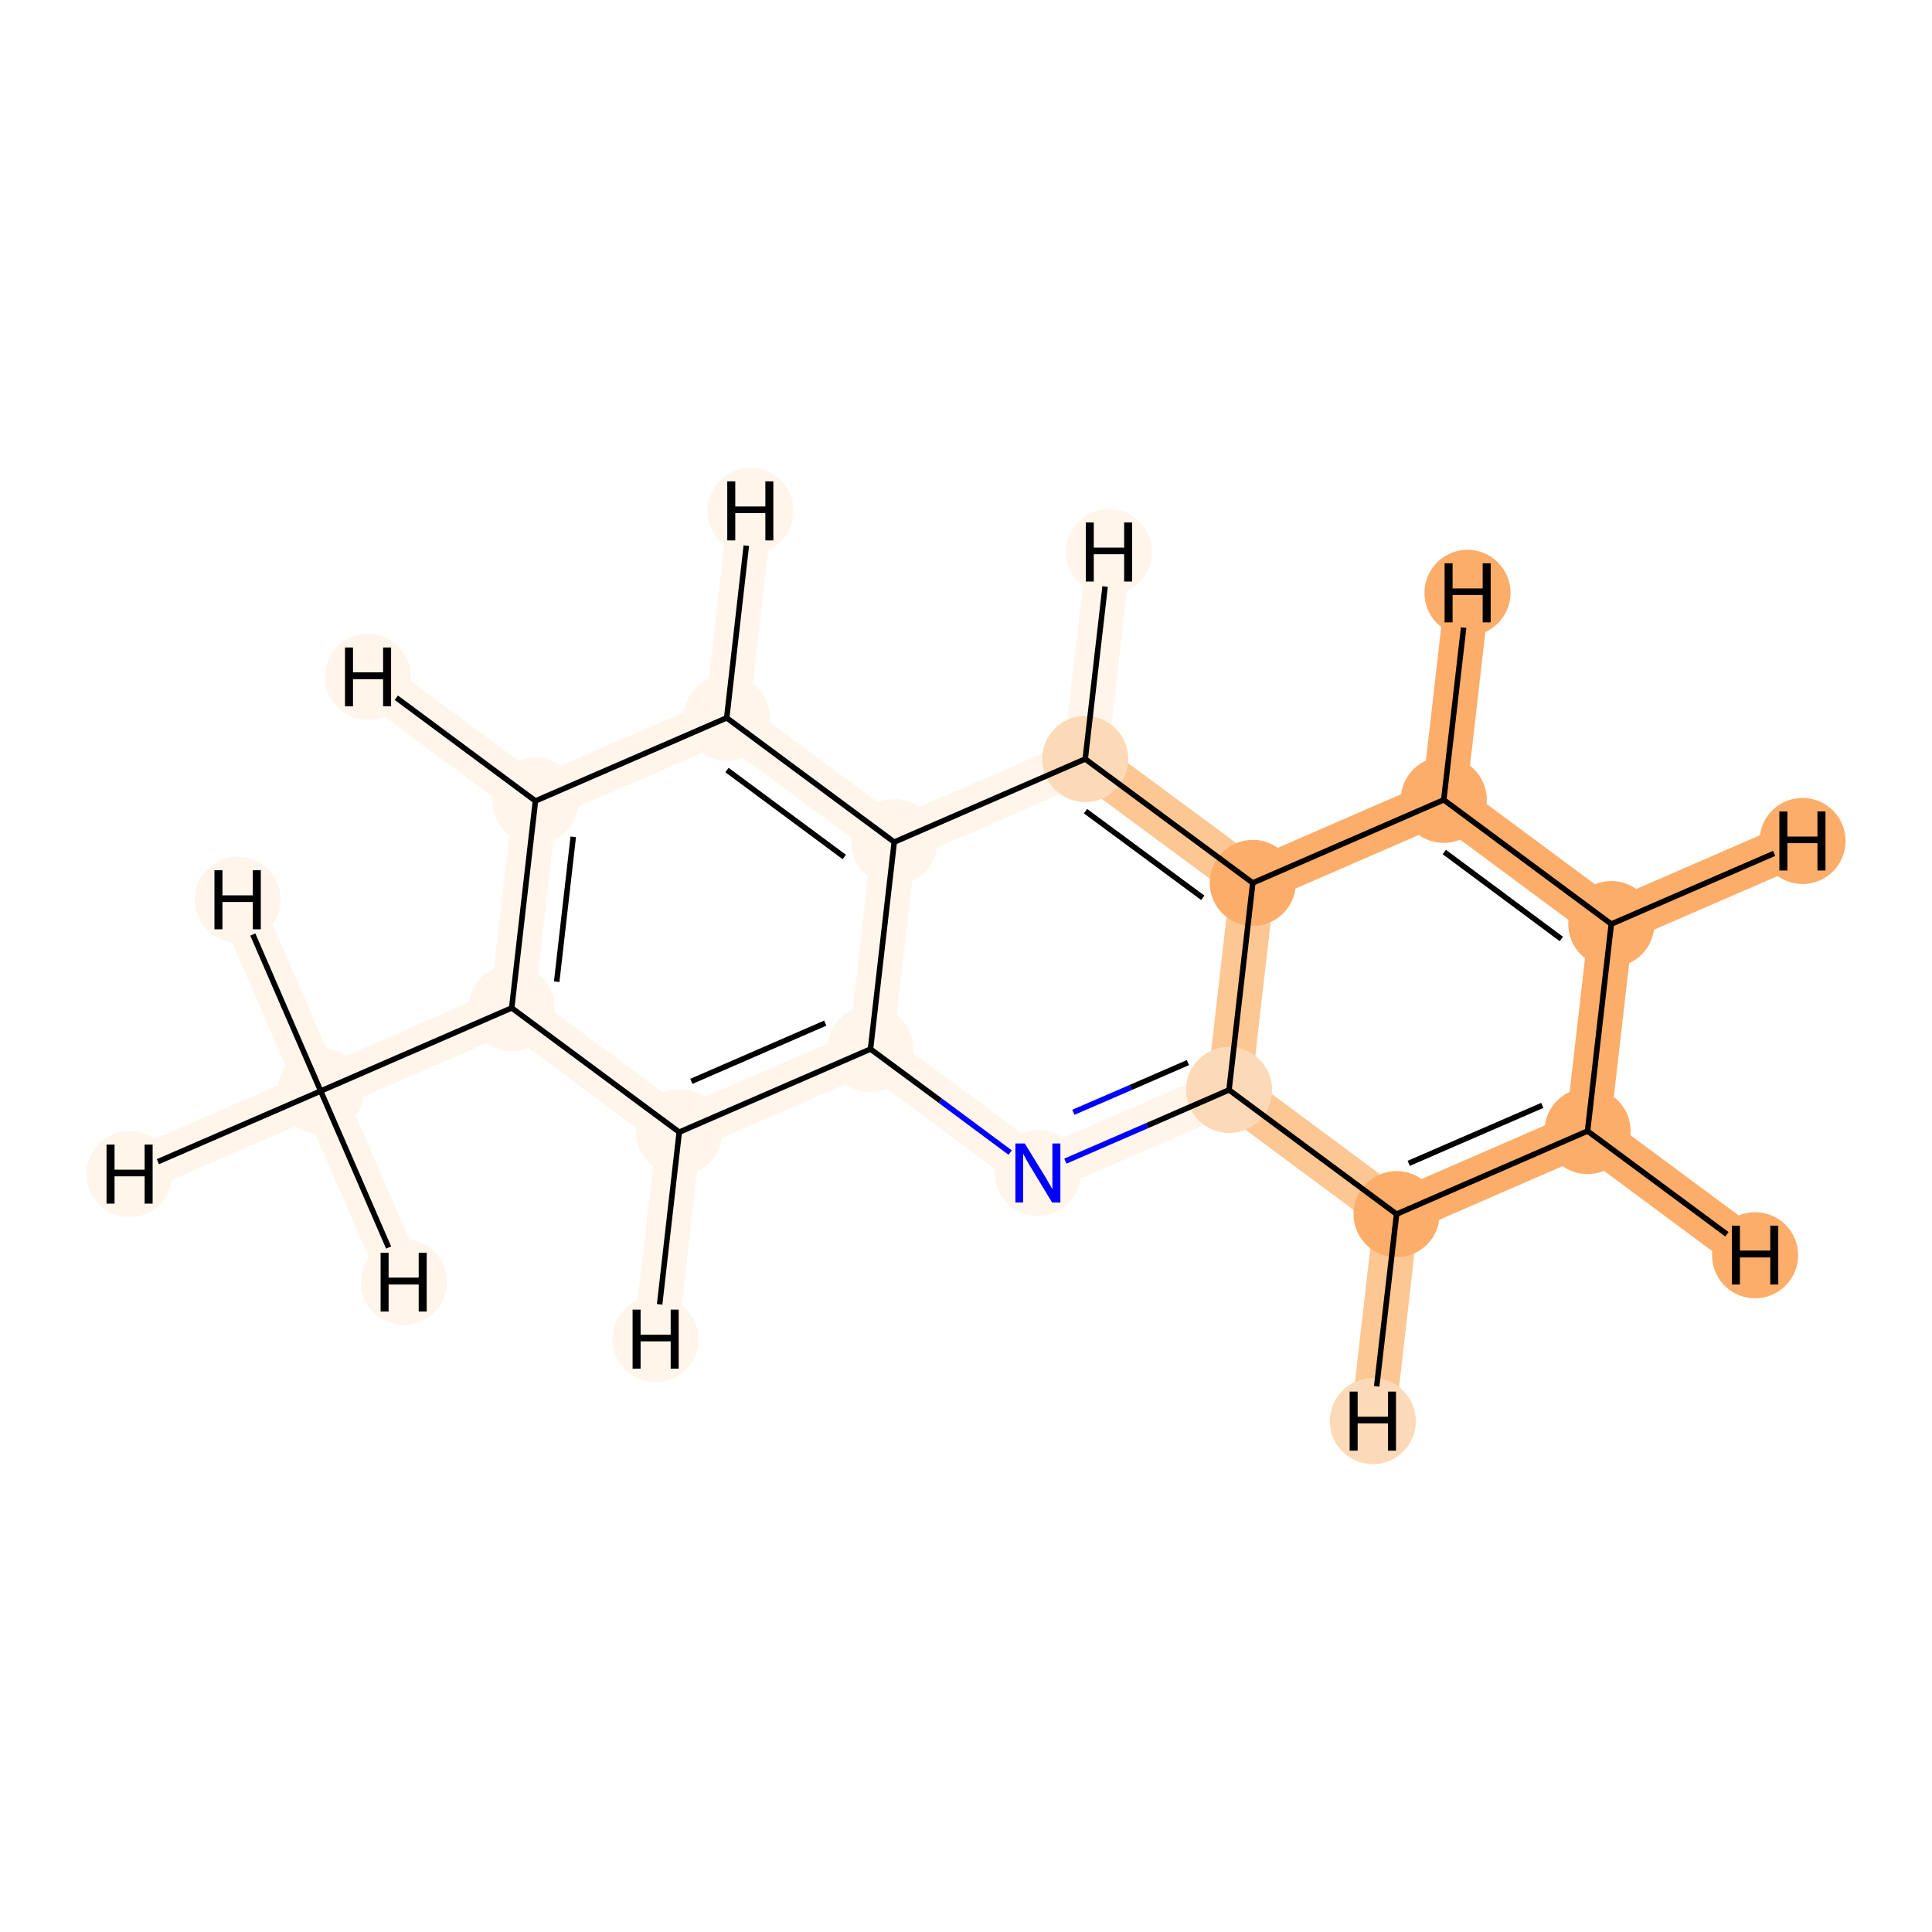 <?xml version='1.0' encoding='iso-8859-1'?>
<svg version='1.1' baseProfile='full'
              xmlns='http://www.w3.org/2000/svg'
                      xmlns:rdkit='http://www.rdkit.org/xml'
                      xmlns:xlink='http://www.w3.org/1999/xlink'
                  xml:space='preserve'
width='700px' height='700px' viewBox='0 0 700 700'>
<!-- END OF HEADER -->
<rect style='opacity:1.0;fill:#FFFFFF;stroke:none' width='700.0' height='700.0' x='0.0' y='0.0'> </rect>
<path d='M 116.2,395.3 L 185.4,365.2' style='fill:none;fill-rule:evenodd;stroke:#FFF5EB;stroke-width:16.1px;stroke-linecap:butt;stroke-linejoin:miter;stroke-opacity:1' />
<path d='M 116.2,395.3 L 46.9,425.4' style='fill:none;fill-rule:evenodd;stroke:#FFF5EB;stroke-width:16.1px;stroke-linecap:butt;stroke-linejoin:miter;stroke-opacity:1' />
<path d='M 116.2,395.3 L 86.1,326.0' style='fill:none;fill-rule:evenodd;stroke:#FFF5EB;stroke-width:16.1px;stroke-linecap:butt;stroke-linejoin:miter;stroke-opacity:1' />
<path d='M 116.2,395.3 L 146.3,464.5' style='fill:none;fill-rule:evenodd;stroke:#FFF5EB;stroke-width:16.1px;stroke-linecap:butt;stroke-linejoin:miter;stroke-opacity:1' />
<path d='M 185.4,365.2 L 194.0,290.2' style='fill:none;fill-rule:evenodd;stroke:#FFF5EB;stroke-width:16.1px;stroke-linecap:butt;stroke-linejoin:miter;stroke-opacity:1' />
<path d='M 185.4,365.2 L 246.1,410.2' style='fill:none;fill-rule:evenodd;stroke:#FFF5EB;stroke-width:16.1px;stroke-linecap:butt;stroke-linejoin:miter;stroke-opacity:1' />
<path d='M 194.0,290.2 L 263.3,260.1' style='fill:none;fill-rule:evenodd;stroke:#FFF5EB;stroke-width:16.1px;stroke-linecap:butt;stroke-linejoin:miter;stroke-opacity:1' />
<path d='M 194.0,290.2 L 133.3,245.2' style='fill:none;fill-rule:evenodd;stroke:#FFF5EB;stroke-width:16.1px;stroke-linecap:butt;stroke-linejoin:miter;stroke-opacity:1' />
<path d='M 263.3,260.1 L 324.0,305.1' style='fill:none;fill-rule:evenodd;stroke:#FFF5EB;stroke-width:16.1px;stroke-linecap:butt;stroke-linejoin:miter;stroke-opacity:1' />
<path d='M 263.3,260.1 L 271.9,185.1' style='fill:none;fill-rule:evenodd;stroke:#FFF5EB;stroke-width:16.1px;stroke-linecap:butt;stroke-linejoin:miter;stroke-opacity:1' />
<path d='M 324.0,305.1 L 315.4,380.1' style='fill:none;fill-rule:evenodd;stroke:#FFF5EB;stroke-width:16.1px;stroke-linecap:butt;stroke-linejoin:miter;stroke-opacity:1' />
<path d='M 324.0,305.1 L 393.2,275.0' style='fill:none;fill-rule:evenodd;stroke:#FFF5EB;stroke-width:16.1px;stroke-linecap:butt;stroke-linejoin:miter;stroke-opacity:1' />
<path d='M 315.4,380.1 L 246.1,410.2' style='fill:none;fill-rule:evenodd;stroke:#FFF5EB;stroke-width:16.1px;stroke-linecap:butt;stroke-linejoin:miter;stroke-opacity:1' />
<path d='M 315.4,380.1 L 376.0,425.0' style='fill:none;fill-rule:evenodd;stroke:#FFF5EB;stroke-width:16.1px;stroke-linecap:butt;stroke-linejoin:miter;stroke-opacity:1' />
<path d='M 246.1,410.2 L 237.5,485.2' style='fill:none;fill-rule:evenodd;stroke:#FFF5EB;stroke-width:16.1px;stroke-linecap:butt;stroke-linejoin:miter;stroke-opacity:1' />
<path d='M 376.0,425.0 L 445.3,394.9' style='fill:none;fill-rule:evenodd;stroke:#FFF5EB;stroke-width:16.1px;stroke-linecap:butt;stroke-linejoin:miter;stroke-opacity:1' />
<path d='M 445.3,394.9 L 453.9,319.9' style='fill:none;fill-rule:evenodd;stroke:#FDC793;stroke-width:16.1px;stroke-linecap:butt;stroke-linejoin:miter;stroke-opacity:1' />
<path d='M 445.3,394.9 L 506.0,439.9' style='fill:none;fill-rule:evenodd;stroke:#FDC793;stroke-width:16.1px;stroke-linecap:butt;stroke-linejoin:miter;stroke-opacity:1' />
<path d='M 453.9,319.9 L 393.2,275.0' style='fill:none;fill-rule:evenodd;stroke:#FDC793;stroke-width:16.1px;stroke-linecap:butt;stroke-linejoin:miter;stroke-opacity:1' />
<path d='M 453.9,319.9 L 523.1,289.8' style='fill:none;fill-rule:evenodd;stroke:#FDAD6A;stroke-width:16.1px;stroke-linecap:butt;stroke-linejoin:miter;stroke-opacity:1' />
<path d='M 393.2,275.0 L 401.8,200.0' style='fill:none;fill-rule:evenodd;stroke:#FFF5EB;stroke-width:16.1px;stroke-linecap:butt;stroke-linejoin:miter;stroke-opacity:1' />
<path d='M 523.1,289.8 L 583.8,334.8' style='fill:none;fill-rule:evenodd;stroke:#FDAD6A;stroke-width:16.1px;stroke-linecap:butt;stroke-linejoin:miter;stroke-opacity:1' />
<path d='M 523.1,289.8 L 531.7,214.8' style='fill:none;fill-rule:evenodd;stroke:#FDAD6A;stroke-width:16.1px;stroke-linecap:butt;stroke-linejoin:miter;stroke-opacity:1' />
<path d='M 583.8,334.8 L 575.2,409.8' style='fill:none;fill-rule:evenodd;stroke:#FDAD6A;stroke-width:16.1px;stroke-linecap:butt;stroke-linejoin:miter;stroke-opacity:1' />
<path d='M 583.8,334.8 L 653.1,304.7' style='fill:none;fill-rule:evenodd;stroke:#FDAD6A;stroke-width:16.1px;stroke-linecap:butt;stroke-linejoin:miter;stroke-opacity:1' />
<path d='M 575.2,409.8 L 506.0,439.9' style='fill:none;fill-rule:evenodd;stroke:#FDAD6A;stroke-width:16.1px;stroke-linecap:butt;stroke-linejoin:miter;stroke-opacity:1' />
<path d='M 575.2,409.8 L 635.9,454.8' style='fill:none;fill-rule:evenodd;stroke:#FDAD6A;stroke-width:16.1px;stroke-linecap:butt;stroke-linejoin:miter;stroke-opacity:1' />
<path d='M 506.0,439.9 L 497.4,514.9' style='fill:none;fill-rule:evenodd;stroke:#FDC793;stroke-width:16.1px;stroke-linecap:butt;stroke-linejoin:miter;stroke-opacity:1' />
<ellipse cx='116.2' cy='395.3' rx='15.1' ry='15.1'  style='fill:#FFF5EB;fill-rule:evenodd;stroke:#FFF5EB;stroke-width:1.0px;stroke-linecap:butt;stroke-linejoin:miter;stroke-opacity:1' />
<ellipse cx='185.4' cy='365.2' rx='15.1' ry='15.1'  style='fill:#FFF5EB;fill-rule:evenodd;stroke:#FFF5EB;stroke-width:1.0px;stroke-linecap:butt;stroke-linejoin:miter;stroke-opacity:1' />
<ellipse cx='194.0' cy='290.2' rx='15.1' ry='15.1'  style='fill:#FFF5EB;fill-rule:evenodd;stroke:#FFF5EB;stroke-width:1.0px;stroke-linecap:butt;stroke-linejoin:miter;stroke-opacity:1' />
<ellipse cx='263.3' cy='260.1' rx='15.1' ry='15.1'  style='fill:#FFF5EB;fill-rule:evenodd;stroke:#FFF5EB;stroke-width:1.0px;stroke-linecap:butt;stroke-linejoin:miter;stroke-opacity:1' />
<ellipse cx='324.0' cy='305.1' rx='15.1' ry='15.1'  style='fill:#FFF5EB;fill-rule:evenodd;stroke:#FFF5EB;stroke-width:1.0px;stroke-linecap:butt;stroke-linejoin:miter;stroke-opacity:1' />
<ellipse cx='315.4' cy='380.1' rx='15.1' ry='15.1'  style='fill:#FFF5EB;fill-rule:evenodd;stroke:#FFF5EB;stroke-width:1.0px;stroke-linecap:butt;stroke-linejoin:miter;stroke-opacity:1' />
<ellipse cx='246.1' cy='410.2' rx='15.1' ry='15.1'  style='fill:#FFF5EB;fill-rule:evenodd;stroke:#FFF5EB;stroke-width:1.0px;stroke-linecap:butt;stroke-linejoin:miter;stroke-opacity:1' />
<ellipse cx='376.0' cy='425.0' rx='15.1' ry='15.1'  style='fill:#FFF5EB;fill-rule:evenodd;stroke:#FFF5EB;stroke-width:1.0px;stroke-linecap:butt;stroke-linejoin:miter;stroke-opacity:1' />
<ellipse cx='445.3' cy='394.9' rx='15.1' ry='15.1'  style='fill:#FDDAB7;fill-rule:evenodd;stroke:#FDDAB7;stroke-width:1.0px;stroke-linecap:butt;stroke-linejoin:miter;stroke-opacity:1' />
<ellipse cx='453.9' cy='319.9' rx='15.1' ry='15.1'  style='fill:#FDAD6A;fill-rule:evenodd;stroke:#FDAD6A;stroke-width:1.0px;stroke-linecap:butt;stroke-linejoin:miter;stroke-opacity:1' />
<ellipse cx='393.2' cy='275.0' rx='15.1' ry='15.1'  style='fill:#FDDAB7;fill-rule:evenodd;stroke:#FDDAB7;stroke-width:1.0px;stroke-linecap:butt;stroke-linejoin:miter;stroke-opacity:1' />
<ellipse cx='523.1' cy='289.8' rx='15.1' ry='15.1'  style='fill:#FDAD6A;fill-rule:evenodd;stroke:#FDAD6A;stroke-width:1.0px;stroke-linecap:butt;stroke-linejoin:miter;stroke-opacity:1' />
<ellipse cx='583.8' cy='334.8' rx='15.1' ry='15.1'  style='fill:#FDAD6A;fill-rule:evenodd;stroke:#FDAD6A;stroke-width:1.0px;stroke-linecap:butt;stroke-linejoin:miter;stroke-opacity:1' />
<ellipse cx='575.2' cy='409.8' rx='15.1' ry='15.1'  style='fill:#FDAD6A;fill-rule:evenodd;stroke:#FDAD6A;stroke-width:1.0px;stroke-linecap:butt;stroke-linejoin:miter;stroke-opacity:1' />
<ellipse cx='506.0' cy='439.9' rx='15.1' ry='15.1'  style='fill:#FDAD6A;fill-rule:evenodd;stroke:#FDAD6A;stroke-width:1.0px;stroke-linecap:butt;stroke-linejoin:miter;stroke-opacity:1' />
<ellipse cx='46.9' cy='425.4' rx='15.1' ry='15.1'  style='fill:#FFF5EB;fill-rule:evenodd;stroke:#FFF5EB;stroke-width:1.0px;stroke-linecap:butt;stroke-linejoin:miter;stroke-opacity:1' />
<ellipse cx='86.1' cy='326.0' rx='15.1' ry='15.1'  style='fill:#FFF5EB;fill-rule:evenodd;stroke:#FFF5EB;stroke-width:1.0px;stroke-linecap:butt;stroke-linejoin:miter;stroke-opacity:1' />
<ellipse cx='146.3' cy='464.5' rx='15.1' ry='15.1'  style='fill:#FFF5EB;fill-rule:evenodd;stroke:#FFF5EB;stroke-width:1.0px;stroke-linecap:butt;stroke-linejoin:miter;stroke-opacity:1' />
<ellipse cx='133.3' cy='245.2' rx='15.1' ry='15.1'  style='fill:#FFF5EB;fill-rule:evenodd;stroke:#FFF5EB;stroke-width:1.0px;stroke-linecap:butt;stroke-linejoin:miter;stroke-opacity:1' />
<ellipse cx='271.9' cy='185.1' rx='15.1' ry='15.1'  style='fill:#FFF5EB;fill-rule:evenodd;stroke:#FFF5EB;stroke-width:1.0px;stroke-linecap:butt;stroke-linejoin:miter;stroke-opacity:1' />
<ellipse cx='237.5' cy='485.2' rx='15.1' ry='15.1'  style='fill:#FFF5EB;fill-rule:evenodd;stroke:#FFF5EB;stroke-width:1.0px;stroke-linecap:butt;stroke-linejoin:miter;stroke-opacity:1' />
<ellipse cx='401.8' cy='200.0' rx='15.1' ry='15.1'  style='fill:#FFF5EB;fill-rule:evenodd;stroke:#FFF5EB;stroke-width:1.0px;stroke-linecap:butt;stroke-linejoin:miter;stroke-opacity:1' />
<ellipse cx='531.7' cy='214.8' rx='15.1' ry='15.1'  style='fill:#FDAD6A;fill-rule:evenodd;stroke:#FDAD6A;stroke-width:1.0px;stroke-linecap:butt;stroke-linejoin:miter;stroke-opacity:1' />
<ellipse cx='653.1' cy='304.7' rx='15.1' ry='15.1'  style='fill:#FDAD6A;fill-rule:evenodd;stroke:#FDAD6A;stroke-width:1.0px;stroke-linecap:butt;stroke-linejoin:miter;stroke-opacity:1' />
<ellipse cx='635.9' cy='454.8' rx='15.1' ry='15.1'  style='fill:#FDAD6A;fill-rule:evenodd;stroke:#FDAD6A;stroke-width:1.0px;stroke-linecap:butt;stroke-linejoin:miter;stroke-opacity:1' />
<ellipse cx='497.4' cy='514.9' rx='15.1' ry='15.1'  style='fill:#FDDAB7;fill-rule:evenodd;stroke:#FDDAB7;stroke-width:1.0px;stroke-linecap:butt;stroke-linejoin:miter;stroke-opacity:1' />
<path class='bond-0 atom-0 atom-1' d='M 116.2,395.3 L 185.4,365.2' style='fill:none;fill-rule:evenodd;stroke:#000000;stroke-width:2.0px;stroke-linecap:butt;stroke-linejoin:miter;stroke-opacity:1' />
<path class='bond-17 atom-0 atom-15' d='M 116.2,395.3 L 57.2,420.9' style='fill:none;fill-rule:evenodd;stroke:#000000;stroke-width:2.0px;stroke-linecap:butt;stroke-linejoin:miter;stroke-opacity:1' />
<path class='bond-18 atom-0 atom-16' d='M 116.2,395.3 L 91.6,338.6' style='fill:none;fill-rule:evenodd;stroke:#000000;stroke-width:2.0px;stroke-linecap:butt;stroke-linejoin:miter;stroke-opacity:1' />
<path class='bond-19 atom-0 atom-17' d='M 116.2,395.3 L 140.8,452.0' style='fill:none;fill-rule:evenodd;stroke:#000000;stroke-width:2.0px;stroke-linecap:butt;stroke-linejoin:miter;stroke-opacity:1' />
<path class='bond-1 atom-1 atom-2' d='M 185.4,365.2 L 194.0,290.2' style='fill:none;fill-rule:evenodd;stroke:#000000;stroke-width:2.0px;stroke-linecap:butt;stroke-linejoin:miter;stroke-opacity:1' />
<path class='bond-1 atom-1 atom-2' d='M 201.7,355.7 L 207.7,303.2' style='fill:none;fill-rule:evenodd;stroke:#000000;stroke-width:2.0px;stroke-linecap:butt;stroke-linejoin:miter;stroke-opacity:1' />
<path class='bond-14 atom-6 atom-1' d='M 246.1,410.2 L 185.4,365.2' style='fill:none;fill-rule:evenodd;stroke:#000000;stroke-width:2.0px;stroke-linecap:butt;stroke-linejoin:miter;stroke-opacity:1' />
<path class='bond-2 atom-2 atom-3' d='M 194.0,290.2 L 263.3,260.1' style='fill:none;fill-rule:evenodd;stroke:#000000;stroke-width:2.0px;stroke-linecap:butt;stroke-linejoin:miter;stroke-opacity:1' />
<path class='bond-20 atom-2 atom-18' d='M 194.0,290.2 L 143.6,252.8' style='fill:none;fill-rule:evenodd;stroke:#000000;stroke-width:2.0px;stroke-linecap:butt;stroke-linejoin:miter;stroke-opacity:1' />
<path class='bond-3 atom-3 atom-4' d='M 263.3,260.1 L 324.0,305.1' style='fill:none;fill-rule:evenodd;stroke:#000000;stroke-width:2.0px;stroke-linecap:butt;stroke-linejoin:miter;stroke-opacity:1' />
<path class='bond-3 atom-3 atom-4' d='M 263.4,279.0 L 305.9,310.5' style='fill:none;fill-rule:evenodd;stroke:#000000;stroke-width:2.0px;stroke-linecap:butt;stroke-linejoin:miter;stroke-opacity:1' />
<path class='bond-21 atom-3 atom-19' d='M 263.3,260.1 L 270.4,197.7' style='fill:none;fill-rule:evenodd;stroke:#000000;stroke-width:2.0px;stroke-linecap:butt;stroke-linejoin:miter;stroke-opacity:1' />
<path class='bond-4 atom-4 atom-5' d='M 324.0,305.1 L 315.4,380.1' style='fill:none;fill-rule:evenodd;stroke:#000000;stroke-width:2.0px;stroke-linecap:butt;stroke-linejoin:miter;stroke-opacity:1' />
<path class='bond-16 atom-10 atom-4' d='M 393.2,275.0 L 324.0,305.1' style='fill:none;fill-rule:evenodd;stroke:#000000;stroke-width:2.0px;stroke-linecap:butt;stroke-linejoin:miter;stroke-opacity:1' />
<path class='bond-5 atom-5 atom-6' d='M 315.4,380.1 L 246.1,410.2' style='fill:none;fill-rule:evenodd;stroke:#000000;stroke-width:2.0px;stroke-linecap:butt;stroke-linejoin:miter;stroke-opacity:1' />
<path class='bond-5 atom-5 atom-6' d='M 299.0,370.7 L 250.5,391.8' style='fill:none;fill-rule:evenodd;stroke:#000000;stroke-width:2.0px;stroke-linecap:butt;stroke-linejoin:miter;stroke-opacity:1' />
<path class='bond-6 atom-5 atom-7' d='M 315.4,380.1 L 340.7,398.8' style='fill:none;fill-rule:evenodd;stroke:#000000;stroke-width:2.0px;stroke-linecap:butt;stroke-linejoin:miter;stroke-opacity:1' />
<path class='bond-6 atom-5 atom-7' d='M 340.7,398.8 L 366.0,417.6' style='fill:none;fill-rule:evenodd;stroke:#0000FF;stroke-width:2.0px;stroke-linecap:butt;stroke-linejoin:miter;stroke-opacity:1' />
<path class='bond-22 atom-6 atom-20' d='M 246.1,410.2 L 239.0,472.6' style='fill:none;fill-rule:evenodd;stroke:#000000;stroke-width:2.0px;stroke-linecap:butt;stroke-linejoin:miter;stroke-opacity:1' />
<path class='bond-7 atom-7 atom-8' d='M 386.0,420.7 L 415.7,407.8' style='fill:none;fill-rule:evenodd;stroke:#0000FF;stroke-width:2.0px;stroke-linecap:butt;stroke-linejoin:miter;stroke-opacity:1' />
<path class='bond-7 atom-7 atom-8' d='M 415.7,407.8 L 445.3,394.9' style='fill:none;fill-rule:evenodd;stroke:#000000;stroke-width:2.0px;stroke-linecap:butt;stroke-linejoin:miter;stroke-opacity:1' />
<path class='bond-7 atom-7 atom-8' d='M 388.9,403.0 L 409.7,394.0' style='fill:none;fill-rule:evenodd;stroke:#0000FF;stroke-width:2.0px;stroke-linecap:butt;stroke-linejoin:miter;stroke-opacity:1' />
<path class='bond-7 atom-7 atom-8' d='M 409.7,394.0 L 430.4,385.0' style='fill:none;fill-rule:evenodd;stroke:#000000;stroke-width:2.0px;stroke-linecap:butt;stroke-linejoin:miter;stroke-opacity:1' />
<path class='bond-8 atom-8 atom-9' d='M 445.3,394.9 L 453.9,319.9' style='fill:none;fill-rule:evenodd;stroke:#000000;stroke-width:2.0px;stroke-linecap:butt;stroke-linejoin:miter;stroke-opacity:1' />
<path class='bond-15 atom-14 atom-8' d='M 506.0,439.9 L 445.3,394.9' style='fill:none;fill-rule:evenodd;stroke:#000000;stroke-width:2.0px;stroke-linecap:butt;stroke-linejoin:miter;stroke-opacity:1' />
<path class='bond-9 atom-9 atom-10' d='M 453.9,319.9 L 393.2,275.0' style='fill:none;fill-rule:evenodd;stroke:#000000;stroke-width:2.0px;stroke-linecap:butt;stroke-linejoin:miter;stroke-opacity:1' />
<path class='bond-9 atom-9 atom-10' d='M 435.8,325.3 L 393.3,293.9' style='fill:none;fill-rule:evenodd;stroke:#000000;stroke-width:2.0px;stroke-linecap:butt;stroke-linejoin:miter;stroke-opacity:1' />
<path class='bond-10 atom-9 atom-11' d='M 453.9,319.9 L 523.1,289.8' style='fill:none;fill-rule:evenodd;stroke:#000000;stroke-width:2.0px;stroke-linecap:butt;stroke-linejoin:miter;stroke-opacity:1' />
<path class='bond-23 atom-10 atom-21' d='M 393.2,275.0 L 400.4,212.5' style='fill:none;fill-rule:evenodd;stroke:#000000;stroke-width:2.0px;stroke-linecap:butt;stroke-linejoin:miter;stroke-opacity:1' />
<path class='bond-11 atom-11 atom-12' d='M 523.1,289.8 L 583.8,334.8' style='fill:none;fill-rule:evenodd;stroke:#000000;stroke-width:2.0px;stroke-linecap:butt;stroke-linejoin:miter;stroke-opacity:1' />
<path class='bond-11 atom-11 atom-12' d='M 523.3,308.7 L 565.7,340.2' style='fill:none;fill-rule:evenodd;stroke:#000000;stroke-width:2.0px;stroke-linecap:butt;stroke-linejoin:miter;stroke-opacity:1' />
<path class='bond-24 atom-11 atom-22' d='M 523.1,289.8 L 530.3,227.4' style='fill:none;fill-rule:evenodd;stroke:#000000;stroke-width:2.0px;stroke-linecap:butt;stroke-linejoin:miter;stroke-opacity:1' />
<path class='bond-12 atom-12 atom-13' d='M 583.8,334.8 L 575.2,409.8' style='fill:none;fill-rule:evenodd;stroke:#000000;stroke-width:2.0px;stroke-linecap:butt;stroke-linejoin:miter;stroke-opacity:1' />
<path class='bond-25 atom-12 atom-23' d='M 583.8,334.8 L 642.8,309.2' style='fill:none;fill-rule:evenodd;stroke:#000000;stroke-width:2.0px;stroke-linecap:butt;stroke-linejoin:miter;stroke-opacity:1' />
<path class='bond-13 atom-13 atom-14' d='M 575.2,409.8 L 506.0,439.9' style='fill:none;fill-rule:evenodd;stroke:#000000;stroke-width:2.0px;stroke-linecap:butt;stroke-linejoin:miter;stroke-opacity:1' />
<path class='bond-13 atom-13 atom-14' d='M 558.8,400.5 L 510.4,421.5' style='fill:none;fill-rule:evenodd;stroke:#000000;stroke-width:2.0px;stroke-linecap:butt;stroke-linejoin:miter;stroke-opacity:1' />
<path class='bond-26 atom-13 atom-24' d='M 575.2,409.8 L 625.7,447.2' style='fill:none;fill-rule:evenodd;stroke:#000000;stroke-width:2.0px;stroke-linecap:butt;stroke-linejoin:miter;stroke-opacity:1' />
<path class='bond-27 atom-14 atom-25' d='M 506.0,439.9 L 498.8,502.3' style='fill:none;fill-rule:evenodd;stroke:#000000;stroke-width:2.0px;stroke-linecap:butt;stroke-linejoin:miter;stroke-opacity:1' />
<path  class='atom-7' d='M 371.3 414.3
L 378.3 425.7
Q 379.0 426.8, 380.1 428.8
Q 381.3 430.8, 381.3 430.9
L 381.3 414.3
L 384.2 414.3
L 384.2 435.7
L 381.2 435.7
L 373.7 423.3
Q 372.8 421.9, 371.9 420.2
Q 371.0 418.6, 370.7 418.0
L 370.7 435.7
L 367.9 435.7
L 367.9 414.3
L 371.3 414.3
' fill='#0000FF'/>
<path  class='atom-15' d='M 38.6 414.7
L 41.5 414.7
L 41.5 423.8
L 52.4 423.8
L 52.4 414.7
L 55.3 414.7
L 55.3 436.1
L 52.4 436.1
L 52.4 426.2
L 41.5 426.2
L 41.5 436.1
L 38.6 436.1
L 38.6 414.7
' fill='#000000'/>
<path  class='atom-16' d='M 77.7 315.3
L 80.6 315.3
L 80.6 324.4
L 91.6 324.4
L 91.6 315.3
L 94.5 315.3
L 94.5 336.7
L 91.6 336.7
L 91.6 326.8
L 80.6 326.8
L 80.6 336.7
L 77.7 336.7
L 77.7 315.3
' fill='#000000'/>
<path  class='atom-17' d='M 137.9 453.9
L 140.8 453.9
L 140.8 462.9
L 151.7 462.9
L 151.7 453.9
L 154.6 453.9
L 154.6 475.2
L 151.7 475.2
L 151.7 465.4
L 140.8 465.4
L 140.8 475.2
L 137.9 475.2
L 137.9 453.9
' fill='#000000'/>
<path  class='atom-18' d='M 125.0 234.6
L 127.9 234.6
L 127.9 243.6
L 138.8 243.6
L 138.8 234.6
L 141.7 234.6
L 141.7 255.9
L 138.8 255.9
L 138.8 246.1
L 127.9 246.1
L 127.9 255.9
L 125.0 255.9
L 125.0 234.6
' fill='#000000'/>
<path  class='atom-19' d='M 263.5 174.4
L 266.4 174.4
L 266.4 183.5
L 277.3 183.5
L 277.3 174.4
L 280.2 174.4
L 280.2 195.8
L 277.3 195.8
L 277.3 185.9
L 266.4 185.9
L 266.4 195.8
L 263.5 195.8
L 263.5 174.4
' fill='#000000'/>
<path  class='atom-20' d='M 229.2 474.5
L 232.1 474.5
L 232.1 483.6
L 243.0 483.6
L 243.0 474.5
L 245.9 474.5
L 245.9 495.9
L 243.0 495.9
L 243.0 486.0
L 232.1 486.0
L 232.1 495.9
L 229.2 495.9
L 229.2 474.5
' fill='#000000'/>
<path  class='atom-21' d='M 393.4 189.3
L 396.3 189.3
L 396.3 198.4
L 407.3 198.4
L 407.3 189.3
L 410.2 189.3
L 410.2 210.7
L 407.3 210.7
L 407.3 200.8
L 396.3 200.8
L 396.3 210.7
L 393.4 210.7
L 393.4 189.3
' fill='#000000'/>
<path  class='atom-22' d='M 523.4 204.1
L 526.3 204.1
L 526.3 213.2
L 537.2 213.2
L 537.2 204.1
L 540.1 204.1
L 540.1 225.5
L 537.2 225.5
L 537.2 215.6
L 526.3 215.6
L 526.3 225.5
L 523.4 225.5
L 523.4 204.1
' fill='#000000'/>
<path  class='atom-23' d='M 644.7 294.0
L 647.6 294.0
L 647.6 303.1
L 658.5 303.1
L 658.5 294.0
L 661.4 294.0
L 661.4 315.4
L 658.5 315.4
L 658.5 305.5
L 647.6 305.5
L 647.6 315.4
L 644.7 315.4
L 644.7 294.0
' fill='#000000'/>
<path  class='atom-24' d='M 627.5 444.1
L 630.4 444.1
L 630.4 453.1
L 641.4 453.1
L 641.4 444.1
L 644.3 444.1
L 644.3 465.4
L 641.4 465.4
L 641.4 455.6
L 630.4 455.6
L 630.4 465.4
L 627.5 465.4
L 627.5 444.1
' fill='#000000'/>
<path  class='atom-25' d='M 489.0 504.2
L 491.9 504.2
L 491.9 513.3
L 502.9 513.3
L 502.9 504.2
L 505.8 504.2
L 505.8 525.6
L 502.9 525.6
L 502.9 515.7
L 491.9 515.7
L 491.9 525.6
L 489.0 525.6
L 489.0 504.2
' fill='#000000'/>
</svg>
